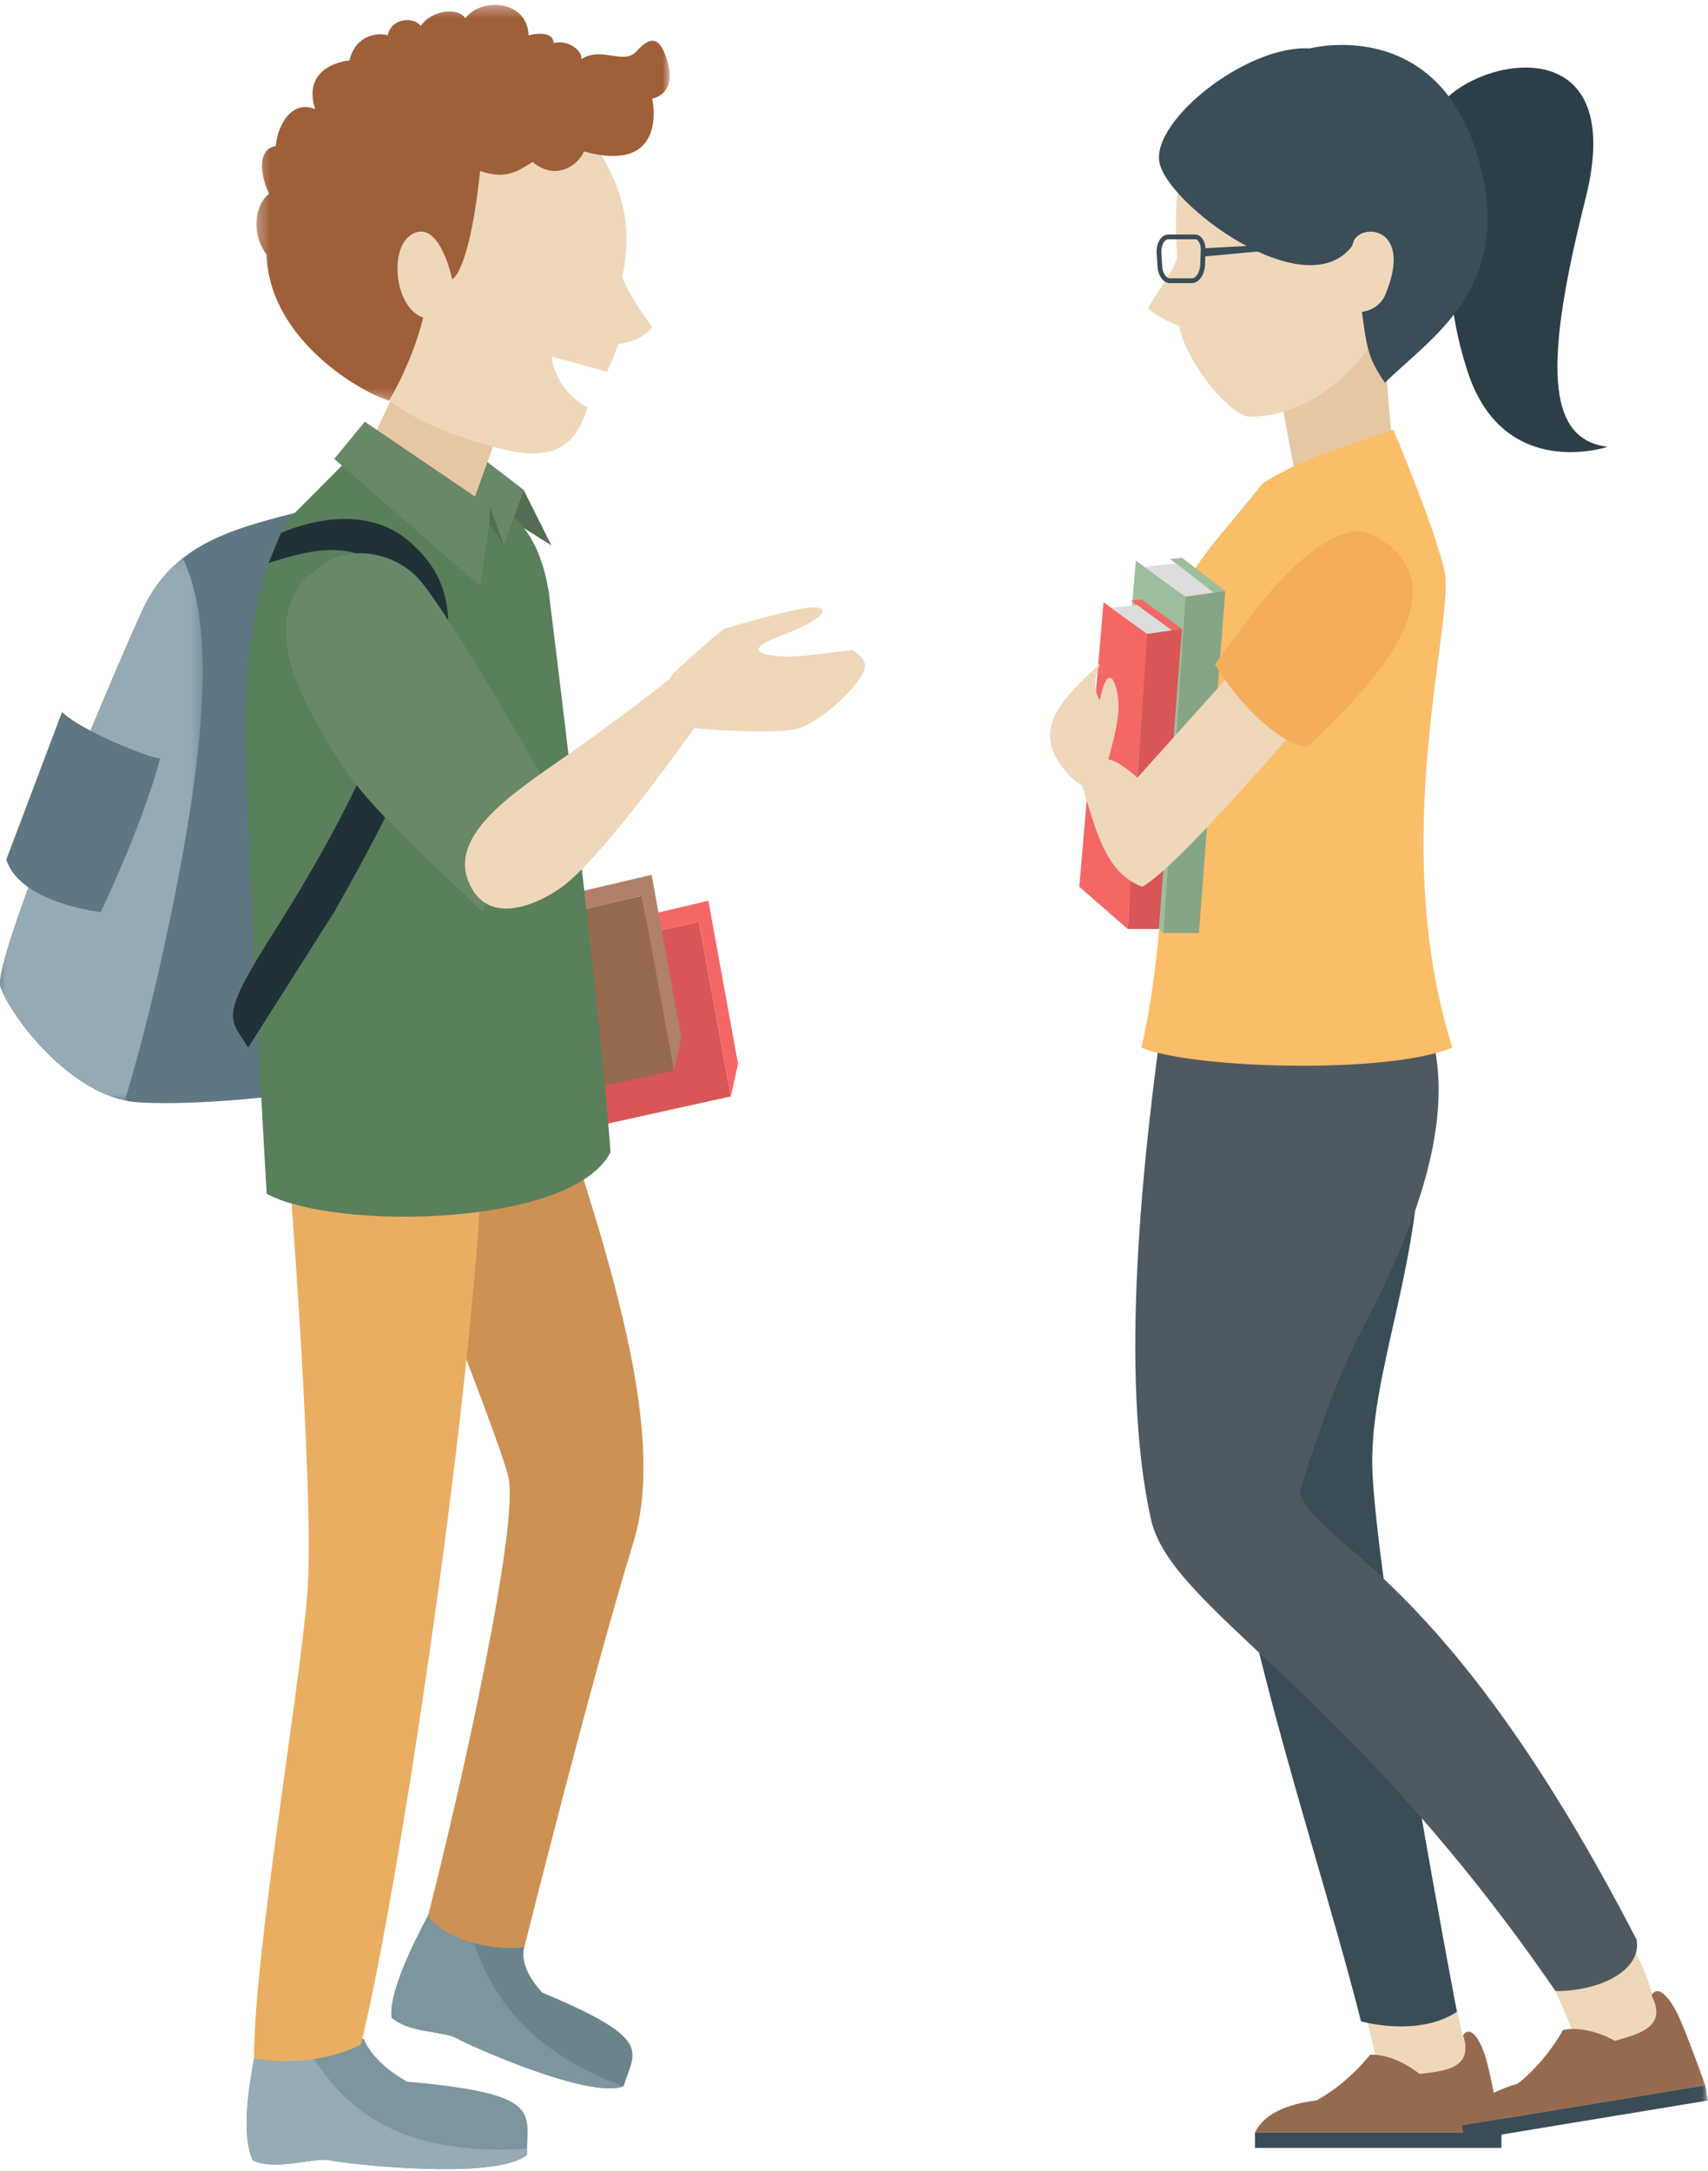 <?xml version="1.0" encoding="UTF-8"?>
<svg width="148px" height="188px" viewBox="0 0 148 188" version="1.1" xmlns="http://www.w3.org/2000/svg" xmlns:xlink="http://www.w3.org/1999/xlink">
    <!-- Generator: Sketch 42 (36781) - http://www.bohemiancoding.com/sketch -->
    <title>Page 1</title>
    <desc>Created with Sketch.</desc>
    <defs>
        <polygon id="path-1" points="36.116 0.322 0.29 0.322 0.29 34.608 36.116 34.608 36.116 0.322"></polygon>
        <polygon id="path-3" points="1.14289118e-20 0.135 1.14289118e-20 47.1 17.563 47.1 17.563 0.135 0 0.135"></polygon>
        <polygon id="path-5" points="0 187.857 147.978 187.857 147.978 0.422 0 0.422"></polygon>
    </defs>
    <g id="Page-1" stroke="none" stroke-width="1" fill="none" fill-rule="evenodd">
        <g id="01.-Landing_Page_Updated" transform="translate(-1029, -876)">
            <g id="Page-1" transform="translate(1029, 876)">
                <path d="M37.104,165.856 C37.02,166.122 33.603,172.099 33.934,174.734 C35.449,176.092 38.436,175.873 39.589,176.531 C40.742,177.19 51.134,181.838 54.032,180.675 C55.025,177.544 56.676,176.628 46.976,172.562 C44.806,170.208 45.432,168.64 45.432,168.64 L37.104,165.856 Z" id="Fill-1" fill="#6B848C"></path>
                <path d="M54.002,180.685 C45.228,177.431 42.216,172.269 40.629,167.034 L37.104,165.856 C37.02,166.121 33.604,172.099 33.934,174.735 C35.449,176.092 38.436,175.873 39.589,176.532 C40.738,177.188 51.065,181.807 54.002,180.685" id="Fill-3" fill="#7D959E"></path>
                <g id="Group-7" transform="translate(21.083, 176.465)" fill="#7D959E">
                    <path d="M0.927,1.804 C0.927,2.12 -0.44,7.905 0.822,10.639 C2.924,11.586 6.077,10.324 7.549,10.639 C9.02,10.955 21.844,12.409 24.577,10.157 C24.577,6.432 26.045,4.875 14.169,3.813 C11.017,2.015 10.438,0.099 10.438,0.099 L0.927,1.804 Z" id="Fill-5"></path>
                </g>
                <polygon id="Fill-8" fill="#526D51" points="40.811 38.938 45.384 42.445 47.774 47.229 42.474 43.901 39.041 41.569"></polygon>
                <polygon id="Fill-10" fill="#E5C7A4" points="34.654 32.948 32.268 38.074 40.486 44.927 43.377 36.856"></polygon>
                <path d="M50.661,11.251 C54.066,15.885 54.872,19.526 53.919,24.024 C54.702,25.97 56.518,28.287 56.518,28.287 C56.518,28.287 55.837,29.514 53.59,29.787 C52.84,31.831 52.584,32.202 52.584,32.202 L47.801,30.877 C47.801,30.877 47.961,33.679 50.914,35.286 C50.233,37.466 48.988,40.04 44.26,39.054 C39.032,37.964 34.317,35.647 32.546,33.603 C30.776,31.558 26.69,18.611 26.69,18.611 L30.231,10.297 L39.084,6.481 L50.661,11.251 Z" id="Fill-12" fill="#EFD7BA"></path>
                <polygon id="Fill-14" fill="#D85656" points="47.562 82.805 60.554 79.821 63.323 94.953 50.544 97.782"></polygon>
                <polygon id="Fill-16" fill="#F46765" points="52.348 80.135 61.38 78.01 63.952 92.131 63.323 94.953 60.554 79.821 52.507 81.669"></polygon>
                <path d="M26.644,177.439 L22.009,178.27 C22.009,178.585 20.643,184.37 21.904,187.105 C24.006,188.051 27.16,186.789 28.631,187.105 C30.103,187.42 42.926,188.874 45.659,186.622 C45.659,186.441 45.663,186.264 45.668,186.093 C33.889,186.823 29.525,182.114 26.644,177.439" id="Fill-18" fill="#96ABB4"></path>
                <g id="Group-22" transform="translate(21.926, 0.1)">
                    <mask id="mask-2" fill="white">
                        <use xlink:href="#path-1"></use>
                    </mask>
                    <g id="Clip-21"></g>
                    <path d="M8.355,5.132 C8.926,2.742 11.095,2.734 11.665,2.963 C12.008,1.363 14.062,1.363 14.519,2.163 C15.546,0.678 17.825,0.564 18.396,1.478 C19.766,-0.35 23.764,-0.121 23.878,2.963 C25.247,2.62 26.047,2.938 26.047,3.635 C27.188,3.305 28.557,4.219 28.444,5.018 C30.27,3.876 32.096,5.589 33.237,4.333 C34.379,3.077 35.292,2.848 35.976,5.475 C36.662,8.102 34.592,8.445 34.592,8.445 C34.592,8.445 36.091,15.069 28.672,13.013 C28.215,14.155 26.275,15.64 24.22,13.927 C22.965,14.726 21.87,15.484 19.678,14.706 C18.742,23.52 17.258,24.092 17.258,24.092 C17.258,24.092 16.231,19.066 13.948,20.094 C11.665,21.122 12.236,26.604 14.747,27.404 C13.72,31.516 11.772,34.608 11.772,34.608 C8.698,33.571 1.393,29.003 1.164,21.922 C-0.091,20.323 0.023,17.81 1.393,16.668 C0.594,15.069 0.366,12.785 1.963,12.556 C2.192,10.386 3.561,8.559 5.388,9.359 C4.132,5.475 8.355,5.132 8.355,5.132" id="Fill-20" fill="#9F5F39" mask="url(#mask-2)"></path>
                </g>
                <polygon id="Fill-23" fill="#966A4D" points="42.645 80.559 55.637 77.575 58.406 92.707 45.627 95.536"></polygon>
                <polygon id="Fill-25" fill="#AF8168" points="47.431 77.888 56.463 75.764 59.035 89.885 58.406 92.707 55.637 77.575 47.59 79.423"></polygon>
                <path d="M47.282,91.92 C51.791,106.002 58.041,123.302 54.914,133.474 C51.211,145.513 45.432,168.64 45.432,168.64 C41.656,169.038 37.918,167.447 37.104,165.856 C40.066,154.323 45.034,131.853 44.041,127.876 C43.047,123.899 33.906,101.23 33.906,101.23 L47.282,91.92 Z" id="Fill-27" fill="#CD9154"></path>
                <path d="M26.69,44.137 C20.187,45.761 15.002,47.019 12.298,52.931 C9.593,58.843 -0.685,83.201 0.036,85.456 C0.757,87.712 6.077,95.11 12.027,95.47 C17.978,95.831 26.69,94.58 26.69,94.58 L31.411,59.113 L26.69,44.137 Z" id="Fill-29" fill="#5F7783"></path>
                <path d="M24.679,96.508 C24.679,96.508 27.386,129.388 26.612,138.284 C25.839,147.181 22.009,169.373 22.009,178.27 C27.577,179.202 31.279,177.059 31.279,177.059 C34.951,161.973 41.882,114.495 41.882,96.508 C41.882,78.521 24.679,96.508 24.679,96.508" id="Fill-31" fill="#E9AE61"></path>
                <g id="Group-35" transform="translate(0, 48.2)">
                    <mask id="mask-4" fill="white">
                        <use xlink:href="#path-3"></use>
                    </mask>
                    <g id="Clip-34"></g>
                    <path d="M12.298,4.731 C9.593,10.643 -0.685,35.001 0.036,37.257 C0.708,39.358 5.372,45.921 10.819,47.1 C11.879,43.655 13.013,39.316 14.209,33.854 C18.847,12.67 17.947,4.707 15.852,0.135 C14.413,1.264 13.213,2.73 12.298,4.731" id="Fill-33" fill="#96AAB5" mask="url(#mask-4)"></path>
                </g>
                <path d="M31.009,38.938 L25.05,44.927 C25.05,44.927 21.169,50.276 21.308,62.895 C21.447,75.514 23.109,103.386 23.109,103.386 C28.962,106.576 49.578,106.299 52.904,99.781 C51.934,86.33 47.562,51.348 47.562,51.348 C46.46,44.193 42.344,43.644 42.344,43.644 L40.129,45.635 L38.273,41.535 L31.009,38.938 Z" id="Fill-36" fill="#5A7F5B"></path>
                <path d="M5.378,61.657 C6.914,63.223 12.712,65.563 13.873,65.703 C12.356,71.448 8.727,78.989 8.727,78.989 C8.727,78.989 1.772,78.244 0.542,74.45 L5.378,61.657 Z" id="Fill-38" fill="#5F7783"></path>
                <path d="M24.341,46.166 C24.341,46.166 30.815,43.066 35.283,46.746 C40.878,51.355 40.697,58.391 28.962,78.978 L21.505,90.727 C19.911,88.116 18.875,88.361 23.825,80.573 C30.87,69.488 36.506,57.753 34.477,51.806 C32.447,45.859 26.624,47.698 23.267,48.761 C23.234,48.858 24.341,46.166 24.341,46.166" id="Fill-40" fill="#213138"></path>
                <path d="M27.402,49.385 C29.815,46.971 34.412,47.645 36.646,50.567 C40.386,55.457 47.281,67.836 47.281,67.836 L41.767,78.936 C32.803,70.323 30.554,68.729 26.69,61.229 C22.006,52.136 27.402,49.385 27.402,49.385" id="Fill-42" fill="#698868"></path>
                <path d="M58.042,58.781 C57.926,58.436 62.686,54.48 62.686,54.48 C62.686,54.48 68.54,52.72 70.264,52.605 C71.987,52.49 71.757,53.525 67.621,55.077 C63.484,56.63 67.276,56.86 68.425,56.86 C69.574,56.86 73.826,56.285 73.826,56.285 C73.826,56.285 75.061,56.958 74.951,57.764 C74.761,59.155 71.259,62.453 69.229,63.069 C67.143,63.702 60.151,63.069 60.151,63.069 C60.151,63.069 52.425,74.043 48.775,76.758 C46.859,78.183 42.22,80.491 40.57,76.292 C38.855,71.93 45.416,68.074 50,64.808 C55.139,61.146 58.042,58.781 58.042,58.781" id="Fill-44" fill="#EFD7BA"></path>
                <path d="M117.628,171.563 C117.76,171.958 119.423,179.094 119.423,179.094 L122.536,182.665 L127.693,180.321 L126.131,173.636 L117.628,171.563 Z" id="Fill-46" fill="#EFD7BA"></path>
                <path d="M133.116,168.315 C132.44,168.315 135.847,173.687 137.301,179.039 C136.998,180.538 138.624,178.866 138.624,178.866 L144.451,179.532 C144.451,179.532 143.846,170.939 140.37,167.181 C137.845,164.452 133.116,168.315 133.116,168.315" id="Fill-48" fill="#EFD7BA"></path>
                <path d="M119.821,83.692 C119.821,83.692 122.606,88.415 122.99,96.675 C123.565,109.022 118.448,118.967 118.937,127.771 C119.585,139.446 126.244,174.234 126.244,174.234 C122.812,176.475 117.93,175.057 117.93,175.057 C114.65,161.951 107.611,141.61 106.169,127.623 C104.729,113.638 107.367,83.692 107.367,83.692 L119.821,83.692 Z" id="Fill-50" fill="#3A4C56"></path>
                <path d="M118.716,177.953 C120.96,177.87 123.002,179.616 123.002,179.616 C124.948,179.367 127.764,179.255 126.772,176.276 C127.441,175.292 128.355,176.706 128.854,178.618 C129.352,180.531 130.1,184.688 130.1,184.688 L108.745,184.688 C109.493,183.108 111.487,182.211 114.063,181.911 C116.805,180.448 118.716,177.953 118.716,177.953" id="Fill-52" fill="#966A4E"></path>
                <mask id="mask-6" fill="white">
                    <use xlink:href="#path-5"></use>
                </mask>
                <g id="Clip-55"></g>
                <polygon id="Fill-54" fill="#3A4C56" mask="url(#mask-6)" points="108.745 186.022 130.1 186.022 130.1 184.684 108.745 184.684"></polygon>
                <path d="M101.026,86.052 C98.919,100.516 96.992,119.183 99.72,131.532 C101.45,139.366 116.549,145.908 134.788,172.44 C138.696,172.44 142.257,170.629 141.818,167.997 C125.228,135.857 114.177,134.043 112.619,129.246 C112.619,129.246 115.167,120.598 117.863,115.438 C120.964,109.502 125.847,99.542 124.397,91.206 C123.33,85.066 121.834,78.989 121.834,78.989 L101.026,86.052 Z" id="Fill-56" fill="#4F5962" mask="url(#mask-6)"></path>
                <path d="M125.371,8.483 C129.208,4.772 140.974,2.98 137.393,17.185 C133.812,31.39 133.94,38.062 139.311,38.694 C139.311,38.694 130.278,41.75 127.162,32.158 C123.472,20.798 127.789,14.885 127.789,14.885 L123.472,12.962 L125.371,8.483 Z" id="Fill-57" fill="#2C3E47" mask="url(#mask-6)"></path>
                <path d="M135.435,175.807 C137.635,175.36 139.934,176.751 139.934,176.751 C141.814,176.188 144.574,175.619 143.111,172.841 C143.611,171.762 144.743,173.008 145.545,174.814 C146.348,176.62 147.761,180.6 147.761,180.6 L126.691,184.074 C127.172,182.393 128.994,181.184 131.487,180.469 C133.955,178.579 135.435,175.807 135.435,175.807" id="Fill-58" fill="#966A4E" mask="url(#mask-6)"></path>
                <polygon id="Fill-59" fill="#3A4C56" mask="url(#mask-6)" points="147.978 181.917 126.908 185.39 126.69 184.07 147.761 180.597"></polygon>
                <polygon id="Fill-60" fill="#E5C7A4" mask="url(#mask-6)" points="120.774 40.468 112.324 41.62 110.59 32.368 119.763 27.67"></polygon>
                <path d="M103.713,12.533 C101.445,13.901 101.909,20.359 102.001,22.372 C101.653,23.461 99.659,26.211 99.485,26.706 C100.587,27.677 102.169,28.236 102.169,28.236 C102.72,31.211 106.507,36.077 108.351,36.098 C112.323,36.142 118.68,33.018 121.135,24.706 C122.606,19.728 125.847,16.285 125.847,16.285 L122.188,8.597 L115.694,5.851 L103.713,12.533 Z" id="Fill-61" fill="#EFD7BA" mask="url(#mask-6)"></path>
                <path d="M120.728,37.22 C114.035,39.483 112.13,40.161 109.391,41.881 C104.74,47.934 98.493,52.651 100.876,64.116 C100.876,64.116 101.534,79.304 98.908,90.727 C103.105,92.543 120.176,93.086 125.847,90.727 C120.121,72.578 126.174,53.559 125.153,49.359 C124.131,45.159 120.728,37.22 120.728,37.22" id="Fill-62" fill="#FABD68" mask="url(#mask-6)"></path>
                <polygon id="Fill-63" fill="#9EBD9F" mask="url(#mask-6)" points="98.422 48.548 102.72 51.667 100.812 80.803 96.035 76.635"></polygon>
                <polygon id="Fill-64" fill="#86A586" mask="url(#mask-6)" points="106.169 51.179 102.72 51.667 100.812 80.803 103.885 80.803"></polygon>
                <polygon id="Fill-65" fill="#9EBD9F" mask="url(#mask-6)" points="102.418 48.303 106.17 51.179 105.162 51.322 101.397 48.419"></polygon>
                <polygon id="Fill-66" fill="#DDDDDD" mask="url(#mask-6)" points="99.176 49.095 101.889 48.798 105.162 51.322 102.72 51.667"></polygon>
                <path d="M113.489,4.193 C108.029,3.878 99.855,10.403 100.457,14.021 C101.06,17.639 113.136,26.69 117.181,21.284 C117.322,19.222 122.731,19.222 119.991,25.643 C119.359,26.908 118.008,27.006 118.008,27.006 C118.199,28.341 118.31,29.299 118.541,30.169 C118.795,31.135 119.195,31.994 120.01,33.145 C123.972,29.245 130.821,25.182 128.377,14.778 C125.163,1.095 113.489,4.193 113.489,4.193" id="Fill-67" fill="#3A4D58" mask="url(#mask-6)"></path>
                <polygon id="Fill-68" fill="#F46765" mask="url(#mask-6)" points="95.621 52.155 99.392 54.892 97.718 80.456 93.526 76.799"></polygon>
                <polygon id="Fill-69" fill="#D85656" mask="url(#mask-6)" points="102.418 54.464 99.392 54.892 97.718 80.456 100.414 80.456"></polygon>
                <polygon id="Fill-70" fill="#F46765" mask="url(#mask-6)" points="98.908 51.914 102.418 54.464 101.534 54.589 98.012 52.015"></polygon>
                <polygon id="Fill-71" fill="#DDDDDD" mask="url(#mask-6)" points="96.282 52.635 98.524 52.39 101.534 54.589 99.392 54.892"></polygon>
                <path d="M108.505,56.243 C108.086,56.767 98.554,67.354 98.554,67.354 C96.668,65.677 96.04,65.782 96.04,65.782 C96.668,63.371 97.192,61.603 96.773,59.814 C96.354,58.025 95.725,58.444 95.307,60.646 C94.364,59.178 95.307,57.786 95.307,57.486 C92.792,59.912 89.859,62.323 91.431,65.467 C92.688,67.669 93.735,67.983 93.735,67.983 C94.888,71.442 95.621,75.553 98.973,76.799 C102.237,75.014 113.848,61.275 113.848,61.275 L108.505,56.243 Z" id="Fill-72" fill="#EFD7BA" mask="url(#mask-6)"></path>
                <path d="M118.327,46.067 C115.703,45.587 111.86,48.564 107.776,54.126 L105.281,57.532 C107.55,61.392 111.325,64.668 113.295,64.676 C119.461,58.894 122.271,54.924 122.411,51.402 C122.563,47.543 118.327,46.067 118.327,46.067" id="Fill-73" fill="#F4AE5B" mask="url(#mask-6)"></path>
                <polygon id="Fill-74" fill="#698868" mask="url(#mask-6)" points="42.474 43.901 31.613 36.523 28.962 39.741 41.604 50.766 42.396 45.373 43.655 47.229"></polygon>
                <polygon id="Fill-75" fill="#698868" mask="url(#mask-6)" points="43.655 47.229 45.384 42.445 42.239 40.033 41.146 43.084"></polygon>
                <polygon id="Fill-76" fill="#526D51" mask="url(#mask-6)" points="42.396 45.372 42.474 43.901 43.655 47.229"></polygon>
                <path d="M101.225,20.722 C101.093,20.722 100.987,20.809 100.921,20.882 C100.707,21.119 100.597,21.547 100.641,21.972 L100.71,23.119 C100.767,23.67 101.061,24.108 101.38,24.108 L103.264,24.105 C103.62,24.105 103.936,23.64 104,23.022 L104.042,21.783 C104.08,21.41 103.988,21.05 103.808,20.851 C103.755,20.792 103.671,20.722 103.567,20.722 L101.225,20.722 Z M101.381,24.52 C100.836,24.52 100.382,23.945 100.3,23.153 L100.231,22.005 C100.176,21.47 100.323,20.931 100.616,20.606 C100.79,20.413 101.001,20.311 101.225,20.311 L103.567,20.311 C103.769,20.311 103.958,20.402 104.113,20.575 C104.371,20.861 104.501,21.335 104.452,21.811 L104.41,23.05 C104.322,23.906 103.84,24.517 103.264,24.517 L101.381,24.52 Z" id="Fill-77" fill="#3A4D58" mask="url(#mask-6)"></path>
                <polygon id="Fill-78" fill="#3A4D58" mask="url(#mask-6)" points="117.267 20.804 104.256 21.504 104.072 21.61 104.441 22.204 117.314 21.004"></polygon>
            </g>
        </g>
    </g>
</svg>